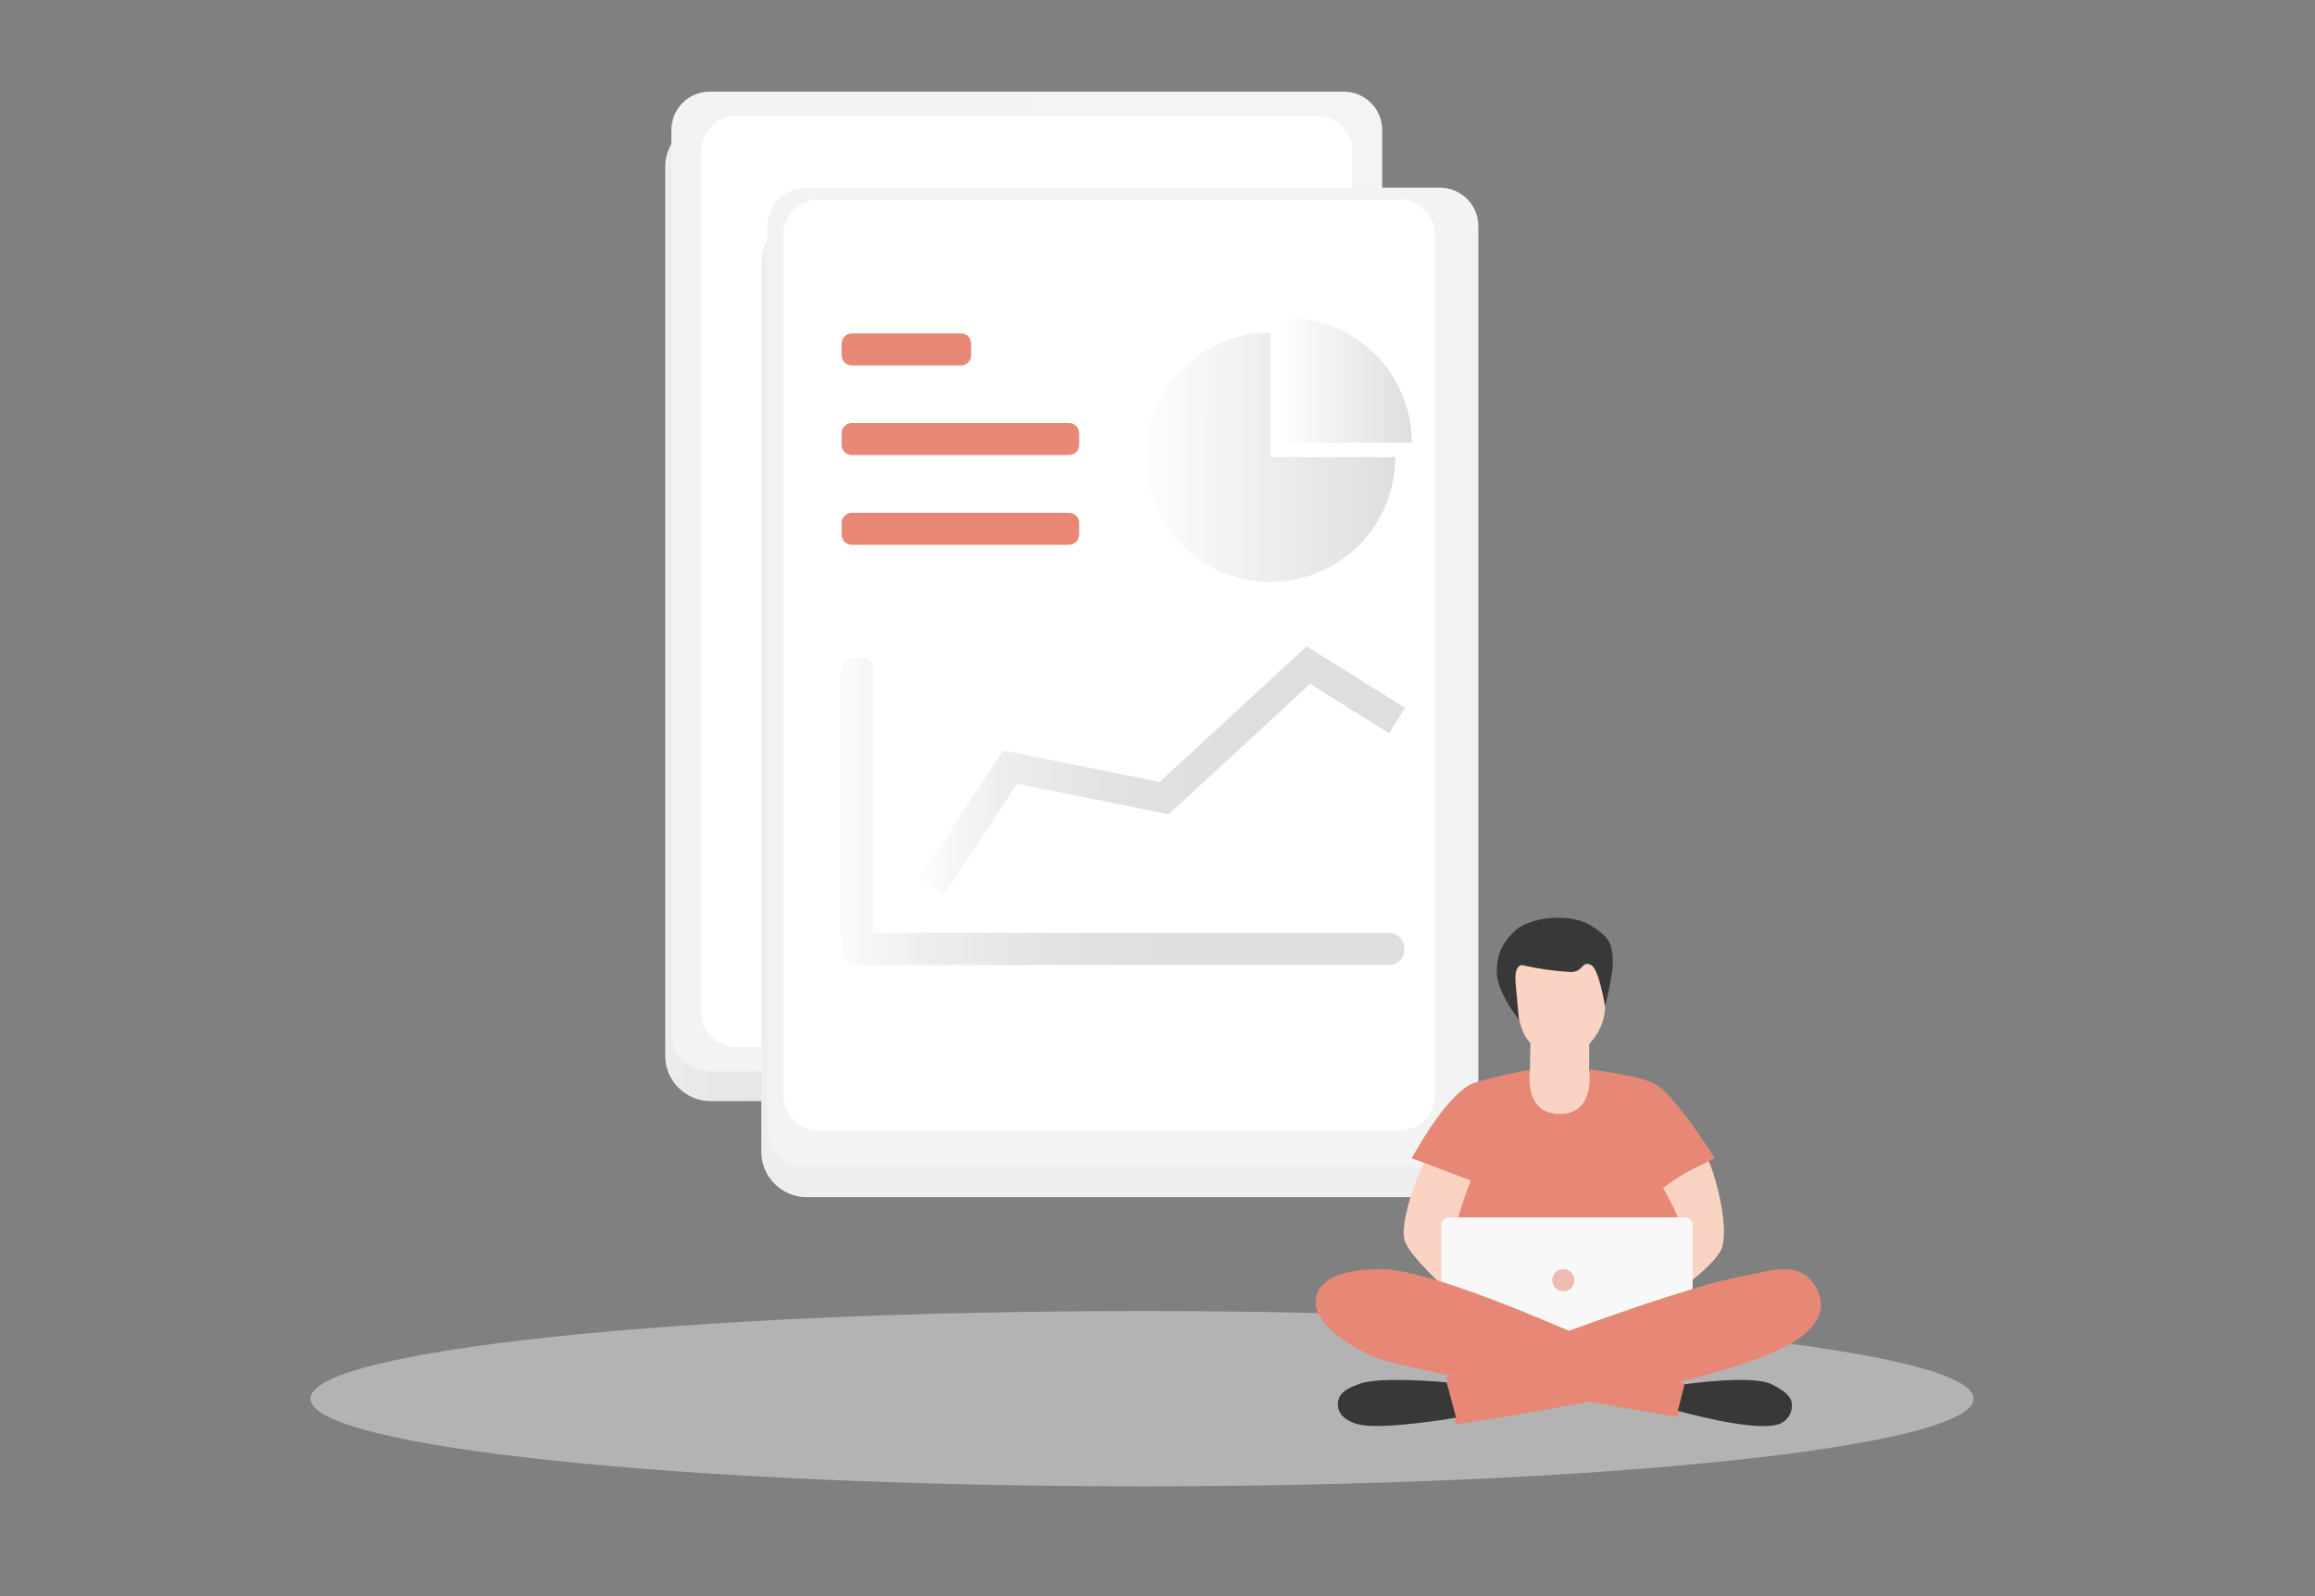 <svg width="116" height="80" viewBox="0 0 116 80" fill="none" xmlns="http://www.w3.org/2000/svg">
    <rect x="0" y="0" width="116" height="80" fill="#808080" stroke="none"/>
    <path
        d="M57.222 74.496C80.234 74.496 98.889 72.529 98.889 70.103C98.889 67.678 80.234 65.711 57.222 65.711C34.211 65.711 15.556 67.678 15.556 70.103C15.556 72.529 34.211 74.496 57.222 74.496Z"
        fill="url(#paint0_linear_2_19657)" fill-opacity="0.44" />
    <path
        d="M66.677 6.078H35.607C34.351 6.078 33.333 7.096 33.333 8.352V52.915C33.333 54.171 34.351 55.189 35.607 55.189H66.677C67.933 55.189 68.951 54.171 68.951 52.915V8.352C68.951 7.096 67.933 6.078 66.677 6.078Z"
        fill="url(#paint1_linear_2_19657)" />
    <path
        d="M67.337 4.594H35.563C34.501 4.594 33.641 5.454 33.641 6.516V51.783C33.641 52.844 34.501 53.705 35.563 53.705H67.337C68.398 53.705 69.259 52.844 69.259 51.783V6.516C69.259 5.454 68.398 4.594 67.337 4.594Z"
        fill="url(#paint2_linear_2_19657)" />
    <path
        d="M66.012 5.812H36.886C35.918 5.812 35.134 6.597 35.134 7.564V50.727C35.134 51.695 35.918 52.479 36.886 52.479H66.012C66.979 52.479 67.763 51.695 67.763 50.727V7.564C67.763 6.597 66.979 5.812 66.012 5.812Z"
        fill="white" />
    <path
        d="M71.493 10.891H40.422C39.167 10.891 38.148 11.909 38.148 13.165V57.728C38.148 58.984 39.167 60.002 40.422 60.002H71.493C72.749 60.002 73.767 58.984 73.767 57.728V13.165C73.767 11.909 72.749 10.891 71.493 10.891Z"
        fill="url(#paint3_linear_2_19657)" />
    <path
        d="M72.152 9.406H40.378C39.317 9.406 38.456 10.267 38.456 11.329V56.595C38.456 57.657 39.317 58.517 40.378 58.517H72.152C73.214 58.517 74.075 57.657 74.075 56.595V11.329C74.075 10.267 73.214 9.406 72.152 9.406Z"
        fill="url(#paint4_linear_2_19657)" />
    <path
        d="M70.138 10H41.012C40.044 10 39.26 10.784 39.26 11.752V54.915C39.26 55.882 40.044 56.667 41.012 56.667H70.138C71.105 56.667 71.889 55.882 71.889 54.915V11.752C71.889 10.784 71.105 10 70.138 10Z"
        fill="white" />
    <path d="M46.667 44.447L50.618 38.447L58.334 40.003L65.556 33.336L70 36.114"
        stroke="url(#paint5_linear_2_19657)" stroke-width="1.5" />
    <path
        d="M48.156 16.711H42.678C42.398 16.711 42.171 16.938 42.171 17.218V17.807C42.171 18.087 42.398 18.315 42.678 18.315H48.156C48.436 18.315 48.663 18.087 48.663 17.807V17.218C48.663 16.938 48.436 16.711 48.156 16.711Z"
        fill="#E68875" />
    <path
        d="M53.567 21.203H42.678C42.398 21.203 42.171 21.43 42.171 21.71V22.299C42.171 22.58 42.398 22.807 42.678 22.807H53.567C53.847 22.807 54.075 22.58 54.075 22.299V21.71C54.075 21.43 53.847 21.203 53.567 21.203Z"
        fill="#E68875" />
    <path
        d="M53.567 25.703H42.678C42.398 25.703 42.171 25.93 42.171 26.21V26.799C42.171 27.08 42.398 27.307 42.678 27.307H53.567C53.847 27.307 54.075 27.08 54.075 26.799V26.21C54.075 25.93 53.847 25.703 53.567 25.703Z"
        fill="#E68875" />
    <path
        d="M69.593 46.757H43.741V33.52C43.74 33.371 43.681 33.229 43.575 33.124C43.469 33.02 43.327 32.961 43.178 32.961H42.693C42.545 32.962 42.403 33.021 42.299 33.126C42.194 33.23 42.135 33.372 42.134 33.52V47.035C42.134 47.154 42.173 47.27 42.245 47.365C42.228 47.422 42.22 47.482 42.219 47.542V47.594C42.219 47.696 42.239 47.797 42.278 47.891C42.317 47.986 42.375 48.071 42.447 48.143C42.519 48.215 42.605 48.272 42.699 48.31C42.794 48.349 42.895 48.369 42.997 48.368H69.593C69.695 48.369 69.796 48.349 69.89 48.31C69.985 48.272 70.07 48.215 70.143 48.143C70.215 48.071 70.272 47.986 70.311 47.891C70.351 47.797 70.371 47.696 70.371 47.594V47.542C70.372 47.44 70.352 47.338 70.314 47.242C70.275 47.147 70.218 47.061 70.146 46.988C70.073 46.915 69.987 46.857 69.892 46.817C69.798 46.778 69.696 46.757 69.593 46.757Z"
        fill="url(#paint6_linear_2_19657)" />
    <path
        d="M63.663 16.664C62.426 16.663 61.217 17.029 60.188 17.716C59.159 18.403 58.358 19.379 57.884 20.522C57.41 21.664 57.286 22.922 57.527 24.135C57.768 25.348 58.364 26.462 59.238 27.337C60.113 28.211 61.227 28.807 62.44 29.048C63.653 29.289 64.911 29.165 66.053 28.691C67.196 28.218 68.172 27.416 68.859 26.387C69.546 25.358 69.912 24.149 69.911 22.912H63.663V16.664Z"
        fill="url(#paint7_linear_2_19657)" />
    <path
        d="M64.489 15.93V22.181H70.741C70.741 20.523 70.082 18.933 68.91 17.761C67.737 16.588 66.147 15.93 64.489 15.93Z"
        fill="url(#paint8_linear_2_19657)" />
    <path
        d="M76.666 51.383C76.722 51.653 76.666 52.864 76.666 53.605C76.666 54.435 74.474 54.598 73.703 55.087C72.818 55.646 72.033 57.161 71.481 58.05C70.985 58.853 70.17 61.201 70.37 62.124C70.537 62.901 72.592 64.716 72.592 64.716L78.518 68.049L84.073 64.716C84.073 64.716 86.062 63.316 86.296 62.494C86.629 61.324 85.925 58.79 85.555 58.05C84.814 56.568 82.962 54.346 82.962 54.346C82.962 54.346 79.629 54.457 79.629 53.605V51.383"
        fill="#FAD3C3" />
    <path
        d="M75.926 49.778C75.926 49.778 76.037 51.629 76.618 52.2C76.87 52.452 77.648 53.24 78.004 53.24C79.044 53.24 79.374 52.611 79.737 52.2C80.166 51.724 80.412 51.111 80.43 50.47C80.43 49.859 80.774 47.7 80.774 47.7L77.311 47.352L75.926 48.055V49.778Z"
        fill="#FAD3C3" />
    <path
        d="M80.774 47.681C80.828 48.025 80.828 48.375 80.774 48.719C80.67 49.481 80.43 50.452 80.43 50.452C80.43 50.452 80.122 48.567 79.737 48.374C79.222 48.119 79.389 48.719 78.696 48.719C77.881 48.672 77.07 48.556 76.274 48.374C76 48.374 75.926 48.745 75.926 49.067L76.111 51.111C76.111 51.111 75 49.739 75 48.704C75 47.5 75.578 46.989 75.926 46.641C76.274 46.293 77.152 46.001 78 46C78.85 45.999 79.406 46.124 80.082 46.641C80.28 46.793 80.409 46.872 80.548 47.081C80.687 47.29 80.746 47.467 80.774 47.681Z"
        fill="#383838" />
    <path
        d="M76.666 53.609C76.666 53.609 74.288 54.076 73.703 54.35C72.392 54.965 70.74 58.054 70.74 58.054L73.703 59.165C73.41 59.889 73.162 60.632 72.963 61.387C72.822 62.265 72.981 64.939 72.981 64.939L78.518 67.683L83.333 66.202L84.444 63.609C84.375 62.738 84.251 61.872 84.074 61.017C83.858 60.508 83.611 60.013 83.333 59.535C83.333 59.535 84.133 58.969 84.444 58.795C84.814 58.587 85.925 58.054 85.925 58.054C85.925 58.054 84.007 54.972 82.963 54.35C82.162 53.872 79.629 53.609 79.629 53.609C79.629 53.609 79.999 55.832 78.148 55.832C76.296 55.832 76.666 53.609 76.666 53.609Z"
        fill="#E68875" />
    <path
        d="M72.222 61.479V67.219C72.216 67.274 72.221 67.329 72.236 67.382C72.251 67.435 72.277 67.485 72.311 67.528C72.346 67.571 72.388 67.606 72.437 67.633C72.485 67.66 72.538 67.676 72.593 67.682H84.445C84.499 67.676 84.552 67.66 84.601 67.633C84.649 67.606 84.692 67.571 84.726 67.528C84.76 67.485 84.786 67.435 84.801 67.382C84.817 67.329 84.821 67.274 84.815 67.219V61.479C84.821 61.424 84.817 61.368 84.801 61.316C84.786 61.263 84.76 61.213 84.726 61.17C84.692 61.127 84.649 61.091 84.601 61.065C84.552 61.038 84.499 61.022 84.445 61.016H72.593C72.538 61.022 72.485 61.038 72.437 61.065C72.388 61.091 72.346 61.127 72.311 61.17C72.277 61.213 72.251 61.263 72.236 61.316C72.221 61.368 72.216 61.424 72.222 61.479Z"
        fill="#F8F8F8" />
    <path
        d="M72.963 71.387C72.963 71.387 85.763 69.572 89.629 67.409C90.166 67.109 91.707 66.183 91.111 64.761C90.37 62.991 88.518 63.757 87.778 63.876C83.744 64.513 72.459 69.061 72.459 69.061L72.963 71.387Z"
        fill="#E68875" />
    <path
        d="M65.926 65.276C65.926 66.528 68.166 67.824 69.259 68.146C72.789 69.183 84.074 71.017 84.074 71.017L84.444 69.376C84.444 69.376 73.507 64.02 69.629 63.635C68.637 63.539 65.926 63.635 65.926 65.276Z"
        fill="#E68875" />
    <path
        d="M67.037 70.386C67.037 69.712 67.745 69.515 68.082 69.375C69.096 68.96 72.489 69.286 72.489 69.286L72.963 71.056C72.963 71.056 69.259 71.693 68.082 71.393C67.726 71.304 67.037 71.056 67.037 70.386Z"
        fill="#383838" />
    <path
        d="M84.411 69.381C84.411 69.381 87.8 68.892 88.774 69.381C89.448 69.715 89.785 70.029 89.785 70.389C89.803 70.607 89.746 70.824 89.623 71.005C89.501 71.186 89.32 71.32 89.111 71.385C87.911 71.8 84.074 70.711 84.074 70.711L84.411 69.381Z"
        fill="#383838" />
    <path opacity="0.54"
        d="M78.333 64.721C78.64 64.721 78.888 64.472 78.888 64.165C78.888 63.858 78.64 63.609 78.333 63.609C78.026 63.609 77.777 63.858 77.777 64.165C77.777 64.472 78.026 64.721 78.333 64.721Z"
        fill="#E68875" />
    <defs>
        <linearGradient id="paint0_linear_2_19657" x1="11834.7" y1="844.957" x2="19848.9" y2="844.957"
            gradientUnits="userSpaceOnUse">
            <stop stop-color="#F3F3F3" />
            <stop offset="1" stop-color="#F4F4F4" />
        </linearGradient>
        <linearGradient id="paint1_linear_2_19657" x1="33.333" y1="30.634" x2="68.951" y2="30.634"
            gradientUnits="userSpaceOnUse">
            <stop stop-color="#EEEEEE" />
            <stop offset="0.03" stop-color="#E9E9E9" />
            <stop offset="1" stop-color="#D8D8D8" />
        </linearGradient>
        <linearGradient id="paint2_linear_2_19657" x1="33.641" y1="29.149" x2="69.259" y2="29.149"
            gradientUnits="userSpaceOnUse">
            <stop stop-color="#F3F3F3" />
            <stop offset="1" stop-color="#F4F4F4" />
        </linearGradient>
        <linearGradient id="paint3_linear_2_19657" x1="5060.36" y1="4563.49" x2="8485.79" y2="4563.49"
            gradientUnits="userSpaceOnUse">
            <stop stop-color="#EEEEEE" />
            <stop offset="0.03" stop-color="#DDDDDD" />
            <stop offset="1" stop-color="#D8D8D8" />
        </linearGradient>
        <linearGradient id="paint4_linear_2_19657" x1="5090.23" y1="4365.56" x2="8515.66" y2="4365.56"
            gradientUnits="userSpaceOnUse">
            <stop stop-color="#F3F3F3" />
            <stop offset="1" stop-color="#F4F4F4" />
        </linearGradient>
        <linearGradient id="paint5_linear_2_19657" x1="61.489" y1="38.889" x2="45.994" y2="38.889"
            gradientUnits="userSpaceOnUse">
            <stop stop-color="#DEDEDE" />
            <stop offset="0.37" stop-color="#E2E2E2" />
            <stop offset="0.71" stop-color="#EDEDED" />
            <stop offset="1" stop-color="#FDFDFD" />
        </linearGradient>
        <linearGradient id="paint6_linear_2_19657" x1="60.071" y1="40.661" x2="41.319" y2="40.661"
            gradientUnits="userSpaceOnUse">
            <stop stop-color="#DEDEDE" />
            <stop offset="0.37" stop-color="#E2E2E2" />
            <stop offset="0.71" stop-color="#EDEDED" />
            <stop offset="1" stop-color="#FDFDFD" />
        </linearGradient>
        <linearGradient id="paint7_linear_2_19657" x1="69.911" y1="22.916" x2="57.411" y2="22.912"
            gradientUnits="userSpaceOnUse">
            <stop stop-color="#DEDEDE" />
            <stop offset="1" stop-color="#FDFDFD" />
        </linearGradient>
        <linearGradient id="paint8_linear_2_19657" x1="70.741" y1="19.056" x2="64.491" y2="19.054"
            gradientUnits="userSpaceOnUse">
            <stop stop-color="#DEDEDE" />
            <stop offset="1" stop-color="#FDFDFD" />
        </linearGradient>
    </defs>
</svg>
